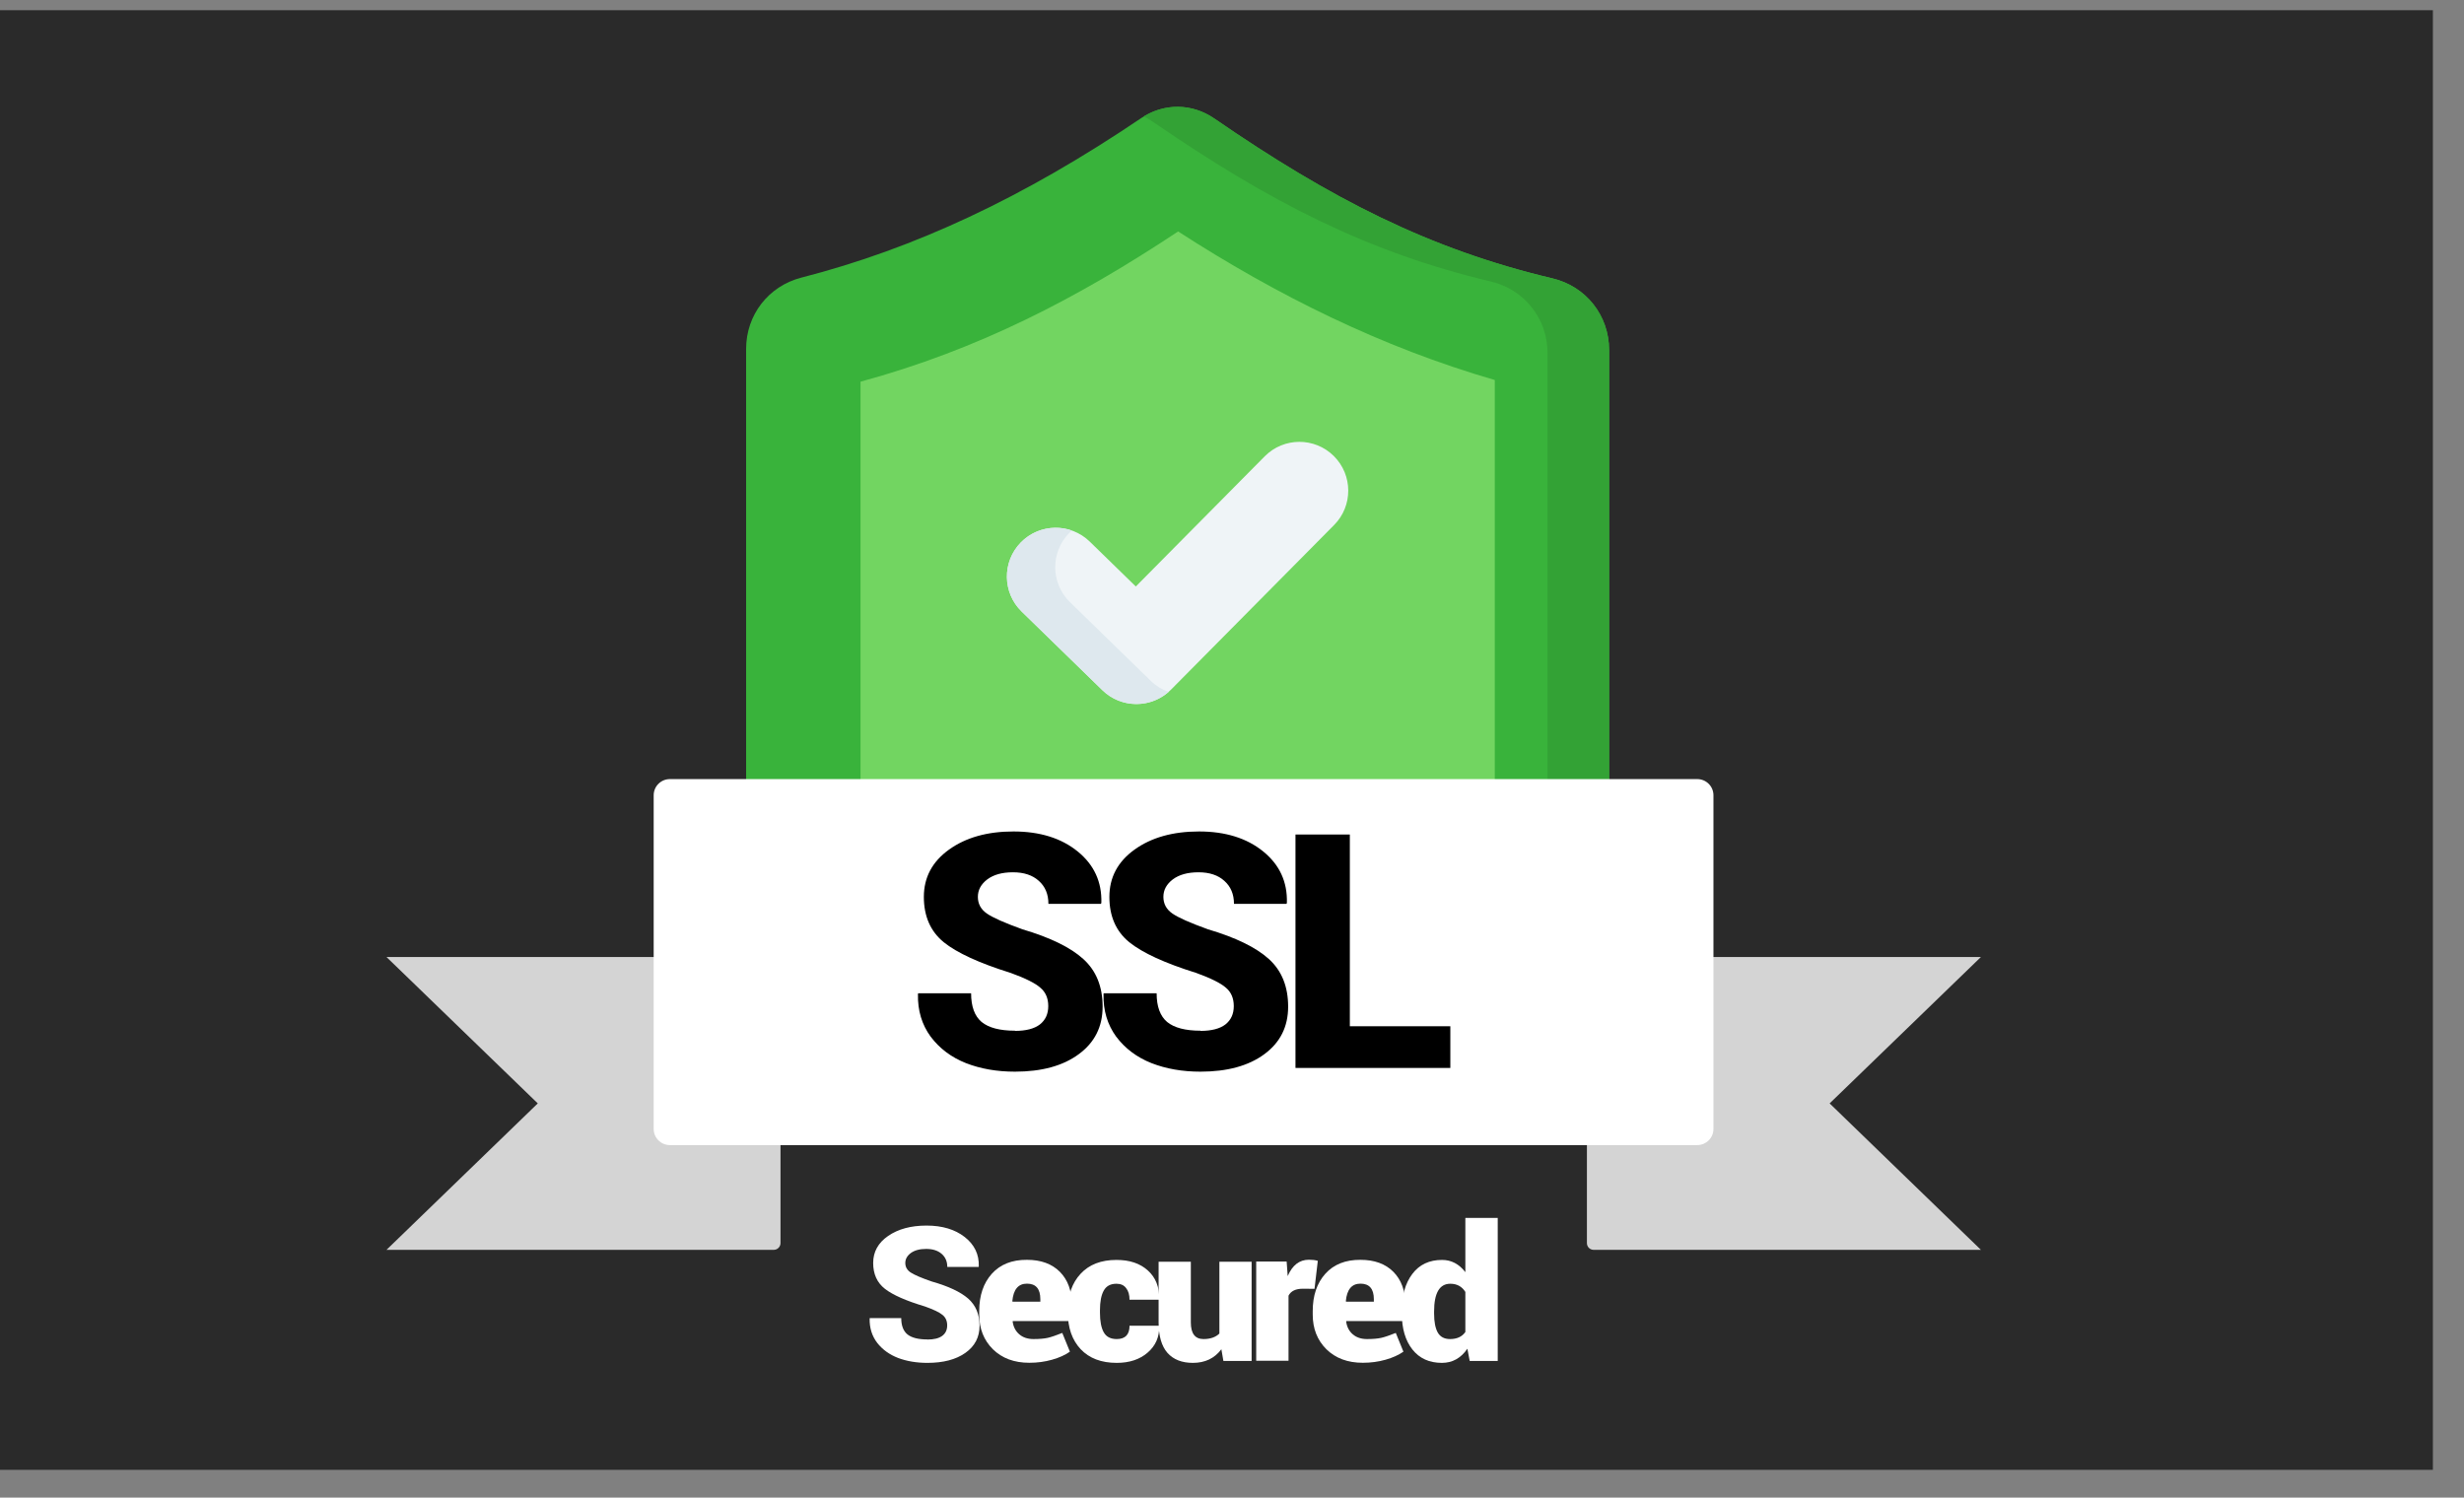 <svg width="51" height="31" viewBox="0 0 51 31" fill="none" xmlns="http://www.w3.org/2000/svg">
<rect x="0" y="0" width="51" height="31" fill="#808080" stroke="none"/>
<rect width="50.356" height="30.214" transform="translate(0 0.211)" fill="#2A2A2A"/>
<path fill-rule="evenodd" clip-rule="evenodd" d="M32.132 5.762C29.584 5.158 27.547 4.114 25.134 2.453C24.668 2.133 24.085 2.13 23.617 2.447C21.173 4.098 18.917 5.148 16.589 5.746C15.906 5.921 15.443 6.518 15.443 7.223V20.329H33.306V7.247C33.306 6.531 32.828 5.927 32.132 5.762L32.132 5.762Z" fill="#39B33B"/>
<path fill-rule="evenodd" clip-rule="evenodd" d="M32.131 5.762C29.583 5.158 27.546 4.113 25.133 2.453C24.686 2.146 24.131 2.131 23.674 2.41C23.737 2.441 23.799 2.477 23.859 2.518C26.272 4.178 28.309 5.223 30.857 5.827C31.553 5.992 32.031 6.596 32.031 7.311V20.329H33.305V7.247C33.305 6.531 32.828 5.927 32.131 5.762Z" fill="#33A235"/>
<path fill-rule="evenodd" clip-rule="evenodd" d="M17.811 7.901V18.659H30.939V7.866C28.59 7.184 26.437 6.117 24.385 4.791C22.29 6.181 20.24 7.239 17.811 7.901Z" fill="#72D561"/>
<path fill-rule="evenodd" clip-rule="evenodd" d="M26.179 9.444C26.573 9.048 27.212 9.047 27.608 9.44C28.004 9.834 28.006 10.473 27.612 10.869L24.237 14.276C23.846 14.669 23.213 14.673 22.817 14.287L21.147 12.66C20.747 12.271 20.738 11.631 21.127 11.231C21.516 10.831 22.156 10.822 22.556 11.211L23.509 12.14L26.179 9.444V9.444Z" fill="#EFF4F7"/>
<path fill-rule="evenodd" clip-rule="evenodd" d="M24.187 14.322C23.794 14.667 23.196 14.656 22.817 14.286L21.147 12.659C20.747 12.27 20.738 11.63 21.127 11.23C21.41 10.939 21.826 10.855 22.186 10.981C22.166 10.998 22.146 11.017 22.128 11.036C21.738 11.436 21.747 12.076 22.147 12.465L23.817 14.092C23.922 14.195 24.048 14.273 24.187 14.322Z" fill="#DEE8EE"/>
<path fill-rule="evenodd" clip-rule="evenodd" d="M16.016 25.871H8L11.131 22.84L8 19.81H16.016C16.093 19.81 16.155 19.872 16.155 19.949V25.732C16.155 25.769 16.14 25.804 16.114 25.83C16.088 25.856 16.053 25.871 16.016 25.871V25.871Z" fill="#D4D4D4"/>
<path fill-rule="evenodd" clip-rule="evenodd" d="M32.985 25.871H41.001L37.87 22.84L41.001 19.81H32.985C32.948 19.81 32.913 19.825 32.887 19.851C32.861 19.877 32.846 19.912 32.846 19.949V25.732C32.846 25.809 32.908 25.871 32.985 25.871V25.871Z" fill="#D4D4D4"/>
<path d="M35.13 16.127H13.865C13.68 16.127 13.53 16.277 13.53 16.461V23.369C13.53 23.553 13.68 23.703 13.865 23.703H35.13C35.315 23.703 35.465 23.553 35.465 23.369V16.461C35.465 16.277 35.315 16.127 35.13 16.127Z" fill="white"/>
<path d="M19.195 27.726V27.728C19.331 27.728 19.433 27.703 19.502 27.652C19.571 27.601 19.605 27.528 19.605 27.435C19.605 27.343 19.573 27.27 19.508 27.218C19.445 27.165 19.324 27.107 19.144 27.043C18.755 26.927 18.479 26.805 18.316 26.678C18.154 26.551 18.073 26.372 18.073 26.143C18.073 25.913 18.176 25.726 18.382 25.584C18.589 25.441 18.854 25.369 19.177 25.369C19.502 25.369 19.765 25.448 19.967 25.605C20.169 25.763 20.267 25.965 20.259 26.213L20.255 26.225H19.607C19.607 26.111 19.568 26.021 19.489 25.953C19.411 25.886 19.305 25.852 19.17 25.852C19.037 25.852 18.932 25.88 18.854 25.936C18.777 25.993 18.738 26.061 18.738 26.143C18.738 26.224 18.774 26.29 18.848 26.339C18.921 26.388 19.067 26.451 19.287 26.527C19.629 26.624 19.879 26.741 20.038 26.879C20.195 27.017 20.275 27.204 20.275 27.442C20.275 27.679 20.177 27.867 19.98 28.005C19.786 28.142 19.524 28.211 19.195 28.211C18.972 28.211 18.771 28.177 18.591 28.11C18.411 28.041 18.266 27.936 18.156 27.796C18.048 27.654 17.996 27.487 18 27.294L18.003 27.284H18.654C18.654 27.44 18.698 27.553 18.784 27.623C18.872 27.692 19.009 27.726 19.195 27.726Z" fill="white"/>
<path d="M21.533 26.893C21.533 26.678 21.441 26.571 21.256 26.571C21.076 26.571 20.975 26.692 20.953 26.934L20.96 26.944H21.533V26.893ZM20.268 27.212V27.138C20.268 26.818 20.355 26.56 20.529 26.366C20.704 26.172 20.946 26.076 21.256 26.078C21.546 26.078 21.773 26.161 21.937 26.326C22.102 26.492 22.185 26.719 22.185 27.007V27.345H20.964L20.96 27.355C20.974 27.465 21.02 27.553 21.096 27.619C21.172 27.685 21.271 27.718 21.392 27.718C21.515 27.718 21.613 27.709 21.686 27.693C21.759 27.676 21.86 27.642 21.987 27.591L22.145 27.979C22.047 28.048 21.924 28.104 21.774 28.146C21.626 28.188 21.47 28.209 21.304 28.209C20.993 28.209 20.742 28.116 20.551 27.929C20.363 27.742 20.268 27.503 20.268 27.212Z" fill="white"/>
<path d="M22.767 27.168C22.767 27.349 22.793 27.486 22.846 27.579C22.898 27.672 22.988 27.718 23.114 27.718C23.291 27.718 23.379 27.626 23.379 27.442H23.989L23.994 27.452C23.998 27.676 23.918 27.858 23.752 28C23.588 28.141 23.375 28.211 23.114 28.211C22.794 28.211 22.546 28.116 22.367 27.927C22.19 27.737 22.102 27.484 22.102 27.168V27.123C22.102 26.808 22.19 26.556 22.367 26.366C22.544 26.175 22.792 26.08 23.109 26.08C23.383 26.08 23.599 26.153 23.759 26.299C23.92 26.444 23.998 26.641 23.994 26.891L23.989 26.904H23.379C23.379 26.803 23.356 26.723 23.309 26.664C23.264 26.603 23.197 26.573 23.109 26.573C22.986 26.573 22.898 26.62 22.846 26.714C22.793 26.808 22.767 26.945 22.767 27.123V27.168Z" fill="white"/>
<path d="M24.69 28.211C24.463 28.211 24.288 28.142 24.165 28.005C24.042 27.865 23.981 27.654 23.981 27.37V26.118H24.648V27.374C24.648 27.603 24.735 27.718 24.91 27.718C25.052 27.718 25.161 27.68 25.239 27.604V26.118H25.906V28.171H25.322L25.28 27.929C25.139 28.117 24.942 28.211 24.69 28.211Z" fill="white"/>
<path d="M26.67 28.167H26.001V26.113H26.631L26.653 26.415C26.749 26.189 26.896 26.076 27.092 26.076C27.162 26.076 27.224 26.083 27.276 26.099L27.208 26.678L26.967 26.676C26.817 26.676 26.719 26.724 26.67 26.82V28.167Z" fill="white"/>
<path d="M28.436 26.893C28.436 26.678 28.343 26.571 28.159 26.571C27.979 26.571 27.878 26.692 27.856 26.934L27.863 26.944H28.436V26.893ZM27.171 27.212V27.138C27.171 26.818 27.258 26.56 27.432 26.366C27.607 26.172 27.849 26.076 28.159 26.078C28.449 26.078 28.676 26.161 28.84 26.326C29.005 26.492 29.088 26.719 29.088 27.007V27.345H27.867L27.863 27.355C27.877 27.465 27.923 27.553 27.999 27.619C28.075 27.685 28.174 27.718 28.295 27.718C28.418 27.718 28.516 27.709 28.589 27.693C28.663 27.676 28.763 27.642 28.89 27.591L29.048 27.979C28.95 28.048 28.826 28.104 28.677 28.146C28.529 28.188 28.373 28.209 28.207 28.209C27.896 28.209 27.645 28.116 27.454 27.929C27.266 27.742 27.171 27.503 27.171 27.212Z" fill="white"/>
<path d="M29.848 26.08C30.039 26.08 30.2 26.164 30.33 26.333V25.211H31V28.171H30.42L30.372 27.918C30.238 28.113 30.062 28.211 29.845 28.211C29.585 28.211 29.381 28.119 29.235 27.935C29.089 27.751 29.015 27.502 29.015 27.189L29.013 27.149C29.013 26.821 29.087 26.561 29.233 26.369C29.379 26.176 29.584 26.08 29.848 26.08ZM29.683 27.149V27.189C29.683 27.363 29.709 27.495 29.76 27.585C29.812 27.674 29.897 27.718 30.014 27.718C30.156 27.718 30.262 27.669 30.33 27.572V26.742C30.259 26.629 30.155 26.573 30.019 26.573C29.795 26.573 29.683 26.765 29.683 27.149Z" fill="white"/>
<path d="M21.007 21.335V21.339C21.236 21.339 21.408 21.294 21.523 21.206C21.639 21.115 21.697 20.988 21.697 20.826C21.697 20.664 21.643 20.537 21.534 20.446C21.429 20.352 21.225 20.25 20.922 20.14C20.268 19.936 19.805 19.723 19.532 19.502C19.259 19.278 19.122 18.966 19.122 18.565C19.122 18.162 19.296 17.836 19.642 17.587C19.989 17.337 20.434 17.211 20.977 17.211C21.523 17.211 21.966 17.349 22.305 17.624C22.645 17.9 22.808 18.254 22.796 18.687L22.788 18.709H21.7C21.7 18.509 21.634 18.351 21.501 18.233C21.371 18.115 21.193 18.056 20.966 18.056C20.743 18.056 20.566 18.105 20.435 18.203C20.305 18.302 20.24 18.422 20.24 18.565C20.24 18.707 20.301 18.822 20.424 18.908C20.547 18.994 20.793 19.103 21.162 19.236C21.737 19.406 22.158 19.611 22.423 19.852C22.689 20.093 22.822 20.421 22.822 20.837C22.822 21.253 22.657 21.581 22.327 21.822C22 22.063 21.56 22.183 21.007 22.183C20.633 22.183 20.295 22.124 19.993 22.006C19.69 21.886 19.447 21.703 19.262 21.457C19.08 21.208 18.993 20.916 19 20.579L19.004 20.56H20.1C20.1 20.833 20.172 21.031 20.317 21.154C20.465 21.275 20.695 21.335 21.007 21.335Z" fill="black"/>
<path d="M24.847 21.335V21.339C25.076 21.339 25.248 21.294 25.363 21.206C25.479 21.115 25.537 20.988 25.537 20.826C25.537 20.664 25.483 20.537 25.375 20.446C25.269 20.352 25.065 20.25 24.762 20.14C24.108 19.936 23.645 19.723 23.372 19.502C23.099 19.278 22.962 18.966 22.962 18.565C22.962 18.162 23.136 17.836 23.482 17.587C23.829 17.337 24.274 17.211 24.818 17.211C25.363 17.211 25.806 17.349 26.145 17.624C26.485 17.9 26.648 18.254 26.636 18.687L26.629 18.709H25.541C25.541 18.509 25.474 18.351 25.341 18.233C25.211 18.115 25.033 18.056 24.807 18.056C24.583 18.056 24.406 18.105 24.275 18.203C24.145 18.302 24.08 18.422 24.08 18.565C24.08 18.707 24.141 18.822 24.264 18.908C24.387 18.994 24.633 19.103 25.002 19.236C25.577 19.406 25.998 19.611 26.264 19.852C26.529 20.093 26.662 20.421 26.662 20.837C26.662 21.253 26.497 21.581 26.168 21.822C25.841 22.063 25.4 22.183 24.847 22.183C24.473 22.183 24.135 22.124 23.833 22.006C23.53 21.886 23.287 21.703 23.102 21.457C22.921 21.208 22.833 20.916 22.841 20.579L22.844 20.56H23.94C23.94 20.833 24.012 21.031 24.157 21.154C24.305 21.275 24.535 21.335 24.847 21.335Z" fill="black"/>
<path d="M27.939 17.274V21.243H30.019V22.106H26.814V17.274H27.939Z" fill="black"/>
</svg>
